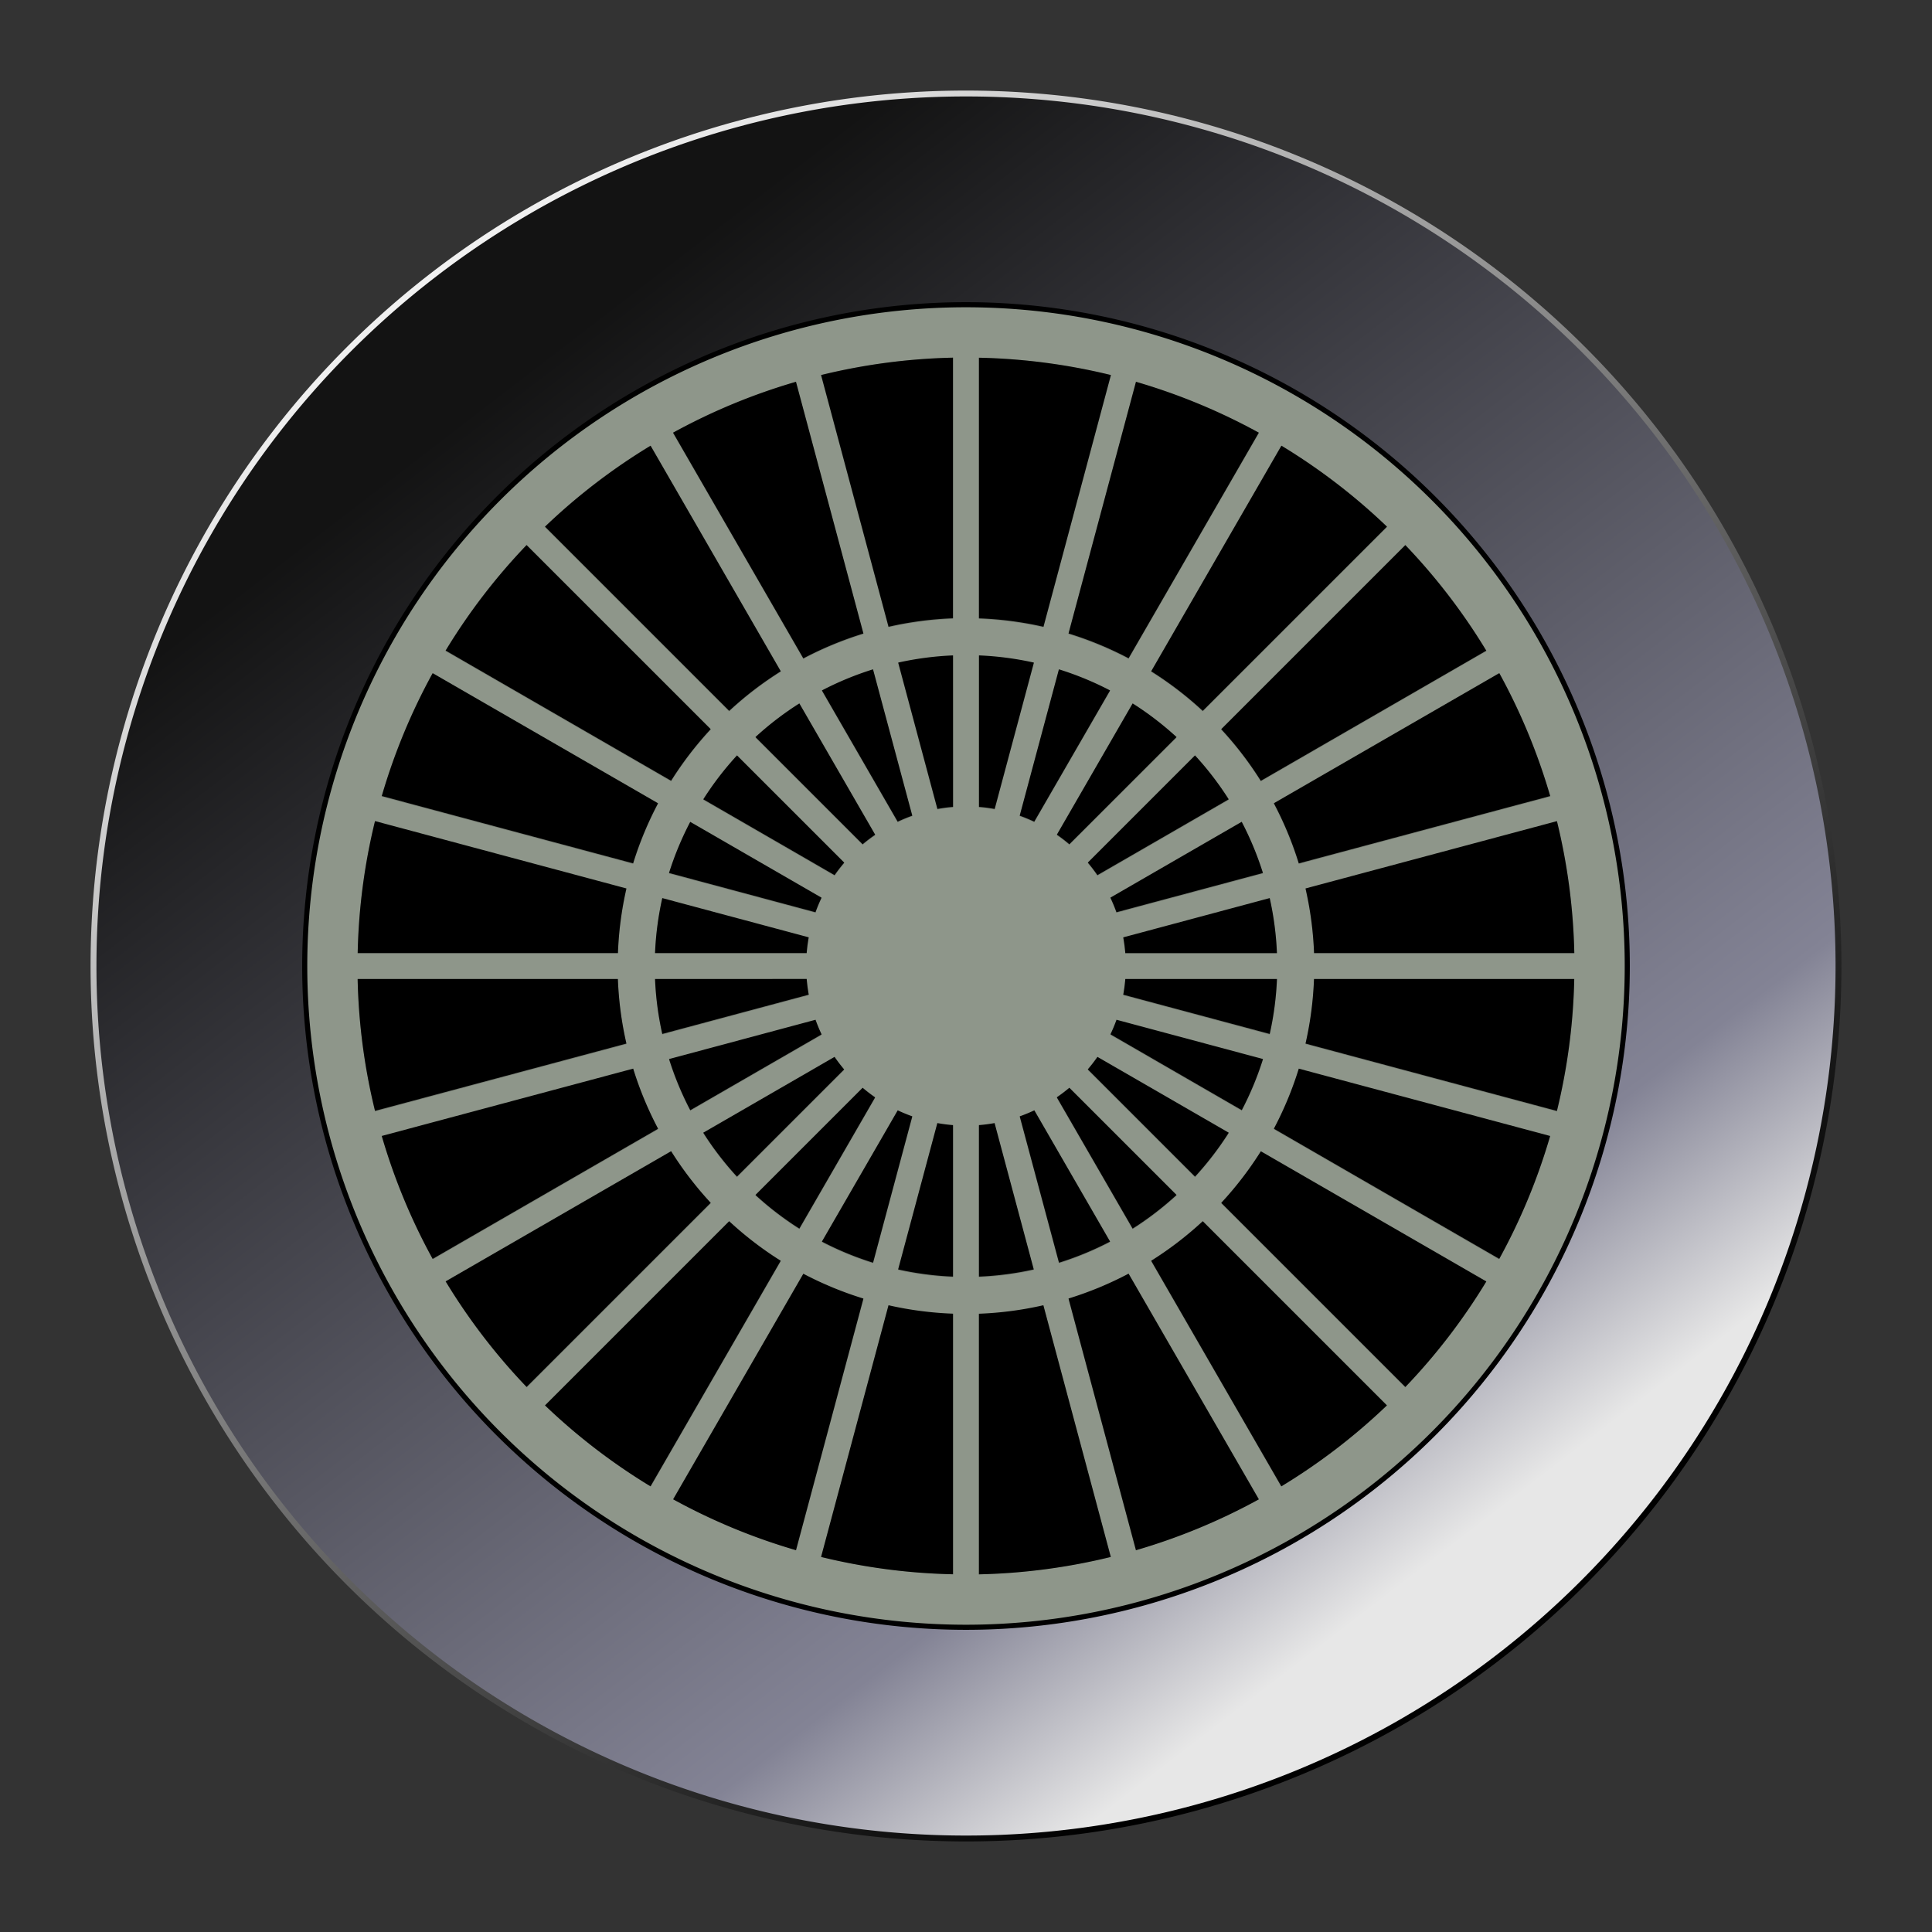 <?xml version="1.0" encoding="UTF-8" standalone="no"?>
<svg
   xmlns:dc="http://purl.org/dc/elements/1.1/"
   xmlns:cc="http://creativecommons.org/ns#"
   xmlns:rdf="http://www.w3.org/1999/02/22-rdf-syntax-ns#"
   xmlns:svg="http://www.w3.org/2000/svg"
   xmlns="http://www.w3.org/2000/svg"
   xmlns:xlink="http://www.w3.org/1999/xlink"
   xmlns:sodipodi="http://sodipodi.sourceforge.net/DTD/sodipodi-0.dtd"
   xmlns:inkscape="http://www.inkscape.org/namespaces/inkscape"
   version="1.1"
   id="svg2"
   width="64"
   height="64"
   viewBox="0 0 64 64"
   sodipodi:docname="tiles_24.svg"
   inkscape:export-filename="/tmp/off/parts_mem_10.png"
   inkscape:export-xdpi="96"
   inkscape:export-ydpi="96"
   inkscape:version="1.0.2 (e86c870879, 2021-01-15)">
  <rect x="0" y="0" width="64" height="64" fill="#333333" stroke="none"/>
  <defs
     id="defs6">
    <linearGradient
       inkscape:collect="always"
       id="linearGradient925">
      <stop
         style="stop-color:#fefefe;stop-opacity:1"
         offset="0"
         id="stop921" />
      <stop
         style="stop-color:#000000;stop-opacity:1"
         offset="1"
         id="stop923" />
    </linearGradient>
    <linearGradient
       inkscape:collect="always"
       id="linearGradient846">
      <stop
         style="stop-color:#e7e7e7;stop-opacity:1"
         offset="0"
         id="stop882" />
      <stop
         style="stop-color:#838395;stop-opacity:1"
         offset="0.167"
         id="stop901" />
      <stop
         style="stop-color:#131313;stop-opacity:1"
         offset="1"
         id="stop884" />
    </linearGradient>
    <linearGradient
       inkscape:collect="always"
       xlink:href="#linearGradient846"
       id="linearGradient899"
       x1="-34.494"
       y1="47.898"
       x2="-64.724"
       y2="8.571"
       gradientUnits="userSpaceOnUse"
       gradientTransform="translate(20)" />
    <linearGradient
       inkscape:collect="always"
       xlink:href="#linearGradient925"
       id="linearGradient927"
       x1="11.714"
       y1="2.114"
       x2="46.537"
       y2="47.381"
       gradientUnits="userSpaceOnUse"
       gradientTransform="translate(-60)" />
  </defs>
  <sodipodi:namedview
     pagecolor="#ffffff"
     bordercolor="#666666"
     borderopacity="1"
     objecttolerance="10"
     gridtolerance="10"
     guidetolerance="10"
     inkscape:pageopacity="0"
     inkscape:pageshadow="2"
     inkscape:window-width="2496"
     inkscape:window-height="1440"
     id="namedview4"
     showgrid="false"
     showguides="false"
     inkscape:zoom="11.313708"
     inkscape:cx="37.551261"
     inkscape:cy="30.182071"
     inkscape:window-x="0"
     inkscape:window-y="0"
     inkscape:window-maximized="1"
     inkscape:current-layer="g10"
     inkscape:document-rotation="0"
     inkscape:guide-bbox="true"
     units="in">
    <sodipodi:guide
       position="29,29"
       orientation="-1,0"
       id="guide981"
       inkscape:label=""
       inkscape:locked="false"
       inkscape:color="rgb(0,0,255)" />
    <sodipodi:guide
       position="29,29"
       orientation="0,-1"
       id="guide983" />
  </sodipodi:namedview>
  <g
     inkscape:groupmode="layer"
     inkscape:label="Image"
     id="g10">
    <circle
       style="fill:#6ec63b;fill-opacity:1;stroke:none;stroke-width:0.515;stroke-linecap:round;stroke-linejoin:round;stroke-opacity:1"
       id="background_on"
       cx="32"
       cy="32"
       r="24.46" />
    <circle
       style="fill:#8e968a;fill-opacity:1;stroke:none;stroke-width:0.515;stroke-linecap:round;stroke-linejoin:round;stroke-opacity:1"
       id="background_off"
       cx="32"
       cy="32"
       r="24.46" />
    <g
       id="bezel"
       transform="translate(63,3)">
      <path
         id="bezel_outer_ring"
         style="opacity:1;fill:url(#linearGradient927);fill-opacity:1;stroke-width:0.359;stroke-linecap:round;stroke-linejoin:round"
         d="M -31,0 A 29,29 0 0 0 -60,29 29,29 0 0 0 -31,58 29,29 0 0 0 -2,29 29,29 0 0 0 -31,0 Z m 0,4.785 A 24.215,24.215 0 0 1 -6.785,29 24.215,24.215 0 0 1 -31,53.215 24.215,24.215 0 0 1 -55.215,29 24.215,24.215 0 0 1 -31,4.785 Z" />
      <path
         id="bezel_inner_ring"
         style="opacity:1;fill:#000000;fill-opacity:1;stroke-width:0.36;stroke-linecap:round;stroke-linejoin:round"
         d="M -31.067,3.542 A 25.458,25.458 0 0 0 -56.458,29 25.458,25.458 0 0 0 -31,54.458 25.458,25.458 0 0 0 -5.542,29 25.458,25.458 0 0 0 -31,3.542 a 25.458,25.458 0 0 0 -0.067,0 z m 0.01,3.637 a 21.821,21.821 0 0 1 0.057,0 A 21.821,21.821 0 0 1 -9.179,29 21.821,21.821 0 0 1 -31,50.821 21.821,21.821 0 0 1 -52.821,29 21.821,21.821 0 0 1 -31.057,7.179 Z" />
      <path
         id="bezel_main"
         style="opacity:1;fill:url(#linearGradient899);fill-opacity:1;stroke-width:0.356;stroke-linecap:round;stroke-linejoin:round"
         d="M -31,0.195 A 28.805,28.805 0 0 0 -59.805,29 28.805,28.805 0 0 0 -31,57.805 28.805,28.805 0 0 0 -2.195,29 28.805,28.805 0 0 0 -31,0.195 Z m 0,6.815 A 21.991,21.991 0 0 1 -9.01,29 21.991,21.991 0 0 1 -31,50.99 21.991,21.991 0 0 1 -52.99,29 21.991,21.991 0 0 1 -31,7.01 Z" />
    </g>
    <path
       id="tiles_swap_24_transparent"
       style="fill:#000000;fill-opacity:0.176;stroke:none;stroke-width:0.26;stroke-linecap:round;stroke-linejoin:round;stroke-opacity:1"
       d="m 31.57,21.732 a 10.31,10.299 0 0 0 -1.816,0.238 l 1.299,4.848 A 5.294,5.289 0 0 1 31.57,26.75 Z m 0.859,0 V 26.75 a 5.294,5.289 0 0 1 0.52,0.068 l 1.299,-4.848 a 10.31,10.299 0 0 0 -1.818,-0.238 z m -3.51,0.461 a 10.31,10.299 0 0 0 -1.693,0.699 l 2.51,4.348 a 5.294,5.289 0 0 1 0.484,-0.199 z m 6.158,0 -1.299,4.848 a 5.294,5.289 0 0 1 0.482,0.199 l 2.512,-4.348 a 10.31,10.299 0 0 0 -1.695,-0.699 z m -8.598,1.129 A 10.31,10.299 0 0 0 25.025,24.438 l 3.551,3.551 a 5.294,5.289 0 0 1 0.416,-0.316 z m 11.039,0 -2.51,4.348 a 5.294,5.289 0 0 1 0.414,0.318 L 38.975,24.438 A 10.31,10.299 0 0 0 37.52,23.322 Z M 24.414,25.045 A 10.31,10.299 0 0 0 23.297,26.5 l 4.35,2.512 a 5.294,5.289 0 0 1 0.32,-0.414 z m 15.172,0 -3.551,3.551 a 5.294,5.289 0 0 1 0.318,0.416 L 40.703,26.5 a 10.31,10.299 0 0 0 -1.117,-1.455 z m 1.547,2.199 -4.35,2.512 a 5.294,5.289 0 0 1 0.201,0.484 l 4.852,-1.301 a 10.31,10.299 0 0 0 -0.703,-1.695 z m -18.268,0.002 A 10.31,10.299 0 0 0 22.162,28.939 l 4.852,1.301 a 5.294,5.289 0 0 1 0.201,-0.482 z m -0.926,2.525 a 10.31,10.299 0 0 0 -0.24,1.82 h 5.023 a 5.294,5.289 0 0 1 0.068,-0.52 z m 20.121,0 -4.852,1.301 a 5.294,5.289 0 0 1 0.068,0.52 h 5.023 a 10.31,10.299 0 0 0 -0.24,-1.82 z m -20.361,2.68 a 10.31,10.299 0 0 0 0.24,1.82 l 4.852,-1.301 a 5.294,5.289 0 0 1 -0.068,-0.52 z m 15.578,0 a 5.294,5.289 0 0 1 -0.068,0.52 l 4.852,1.301 a 10.31,10.299 0 0 0 0.24,-1.82 z m -10.262,1.352 -4.852,1.301 a 10.31,10.299 0 0 0 0.703,1.695 l 4.35,-2.512 a 5.294,5.289 0 0 1 -0.201,-0.484 z m 9.971,0 a 5.294,5.289 0 0 1 -0.201,0.482 l 4.35,2.512 a 10.31,10.299 0 0 0 0.703,-1.693 z m -9.34,1.229 -4.35,2.512 a 10.31,10.299 0 0 0 1.117,1.455 l 3.551,-3.551 a 5.294,5.289 0 0 1 -0.318,-0.416 z m 8.707,0 a 5.294,5.289 0 0 1 -0.32,0.414 l 3.553,3.553 a 10.31,10.299 0 0 0 1.117,-1.455 z m -7.777,1.023 -3.551,3.551 a 10.31,10.299 0 0 0 1.455,1.115 l 2.51,-4.348 a 5.294,5.289 0 0 1 -0.414,-0.318 z m 6.848,0 a 5.294,5.289 0 0 1 -0.416,0.316 l 2.512,4.35 a 10.31,10.299 0 0 0 1.455,-1.115 z m -5.686,0.748 -2.512,4.348 a 10.31,10.299 0 0 0 1.695,0.699 L 30.221,37.002 a 5.294,5.289 0 0 1 -0.482,-0.199 z m 4.525,0 A 5.294,5.289 0 0 1 33.779,37.002 l 1.301,4.848 a 10.31,10.299 0 0 0 1.693,-0.699 z m -3.213,0.422 -1.299,4.848 a 10.31,10.299 0 0 0 1.818,0.238 v -5.018 a 5.294,5.289 0 0 1 -0.52,-0.068 z m 1.896,0 a 5.294,5.289 0 0 1 -0.518,0.068 v 5.018 a 10.31,10.299 0 0 0 1.816,-0.238 z" />
    <path
       style="fill:#000000;fill-opacity:1;stroke:none;stroke-width:0.26;stroke-linecap:round;stroke-linejoin:round;stroke-opacity:1"
       d="m 32.43,21.711 v 5.018 a 5.294,5.289 0 0 1 0.52,0.068 l 1.299,-4.848 a 10.31,10.299 0 0 0 -1.818,-0.238 z"
       id="tile_swap_01_24" />
    <path
       style="fill:#000000;fill-opacity:1;stroke:none;stroke-width:0.26;stroke-linecap:round;stroke-linejoin:round;stroke-opacity:1"
       d="m 35.078,22.172 -1.299,4.848 a 5.294,5.289 0 0 1 0.482,0.199 l 2.512,-4.348 a 10.31,10.299 0 0 0 -1.695,-0.699 z"
       id="tile_swap_02_24" />
    <path
       style="fill:#000000;fill-opacity:1;stroke:none;stroke-width:0.26;stroke-linecap:round;stroke-linejoin:round;stroke-opacity:1"
       d="m 37.52,23.301 -2.51,4.348 a 5.294,5.289 0 0 1 0.414,0.318 l 3.551,-3.551 a 10.31,10.299 0 0 0 -1.455,-1.115 z"
       id="tile_swap_03_24" />
    <path
       style="fill:#000000;fill-opacity:1;stroke:none;stroke-width:0.26;stroke-linecap:round;stroke-linejoin:round;stroke-opacity:1"
       d="m 39.586,25.023 -3.551,3.551 a 5.294,5.289 0 0 1 0.318,0.416 l 4.35,-2.512 a 10.31,10.299 0 0 0 -1.117,-1.455 z"
       id="tile_swap_04_24" />
    <path
       style="fill:#000000;fill-opacity:1;stroke:none;stroke-width:0.26;stroke-linecap:round;stroke-linejoin:round;stroke-opacity:1"
       d="m 41.133,27.223 -4.35,2.512 a 5.294,5.289 0 0 1 0.201,0.484 l 4.852,-1.301 a 10.31,10.299 0 0 0 -0.703,-1.695 z"
       id="tile_swap_05_24" />
    <path
       style="fill:#000000;fill-opacity:1;stroke:none;stroke-width:0.26;stroke-linecap:round;stroke-linejoin:round;stroke-opacity:1"
       d="m 42.061,29.75 -4.852,1.301 a 5.294,5.289 0 0 1 0.068,0.52 h 5.023 A 10.31,10.299 0 0 0 42.061,29.75 Z"
       id="tile_swap_06_24" />
    <path
       style="fill:#000000;fill-opacity:1;stroke:none;stroke-width:0.26;stroke-linecap:round;stroke-linejoin:round;stroke-opacity:1"
       d="m 37.277,32.43 a 5.294,5.289 0 0 1 -0.068,0.52 L 42.061,34.25 a 10.31,10.299 0 0 0 0.24,-1.82 z"
       id="tile_swap_07_24" />
    <path
       style="fill:#000000;fill-opacity:1;stroke:none;stroke-width:0.26;stroke-linecap:round;stroke-linejoin:round;stroke-opacity:1"
       d="m 36.986,33.781 a 5.294,5.289 0 0 1 -0.201,0.482 l 4.35,2.512 a 10.31,10.299 0 0 0 0.703,-1.693 z"
       id="tile_swap_08_24" />
    <path
       style="fill:#000000;fill-opacity:1;stroke:none;stroke-width:0.26;stroke-linecap:round;stroke-linejoin:round;stroke-opacity:1"
       d="m 36.354,35.01 a 5.294,5.289 0 0 1 -0.32,0.414 l 3.553,3.553 a 10.31,10.299 0 0 0 1.117,-1.455 z"
       id="tile_swap_09_24" />
    <path
       style="fill:#000000;fill-opacity:1;stroke:none;stroke-width:0.26;stroke-linecap:round;stroke-linejoin:round;stroke-opacity:1"
       d="m 35.424,36.033 a 5.294,5.289 0 0 1 -0.416,0.316 l 2.512,4.35 a 10.31,10.299 0 0 0 1.455,-1.115 z"
       id="tile_swap_10_24" />
    <path
       style="fill:#000000;fill-opacity:1;stroke:none;stroke-width:0.26;stroke-linecap:round;stroke-linejoin:round;stroke-opacity:1"
       d="m 34.264,36.781 a 5.294,5.289 0 0 1 -0.484,0.199 l 1.301,4.848 a 10.31,10.299 0 0 0 1.693,-0.699 z"
       id="tile_swap_11_24" />
    <path
       style="fill:#000000;fill-opacity:1;stroke:none;stroke-width:0.26;stroke-linecap:round;stroke-linejoin:round;stroke-opacity:1"
       d="m 32.947,37.203 a 5.294,5.289 0 0 1 -0.518,0.068 v 5.018 a 10.31,10.299 0 0 0 1.816,-0.238 z"
       id="tile_swap_12_24" />
    <path
       style="fill:#000000;fill-opacity:1;stroke:none;stroke-width:0.26;stroke-linecap:round;stroke-linejoin:round;stroke-opacity:1"
       d="m 31.051,37.203 -1.299,4.848 a 10.31,10.299 0 0 0 1.818,0.238 v -5.018 a 5.294,5.289 0 0 1 -0.52,-0.068 z"
       id="tile_swap_13_24" />
    <path
       style="fill:#000000;fill-opacity:1;stroke:none;stroke-width:0.26;stroke-linecap:round;stroke-linejoin:round;stroke-opacity:1"
       d="m 29.738,36.781 -2.512,4.348 a 10.31,10.299 0 0 0 1.695,0.699 L 30.221,36.98 A 5.294,5.289 0 0 1 29.738,36.781 Z"
       id="tile_swap_14_24" />
    <path
       style="fill:#000000;fill-opacity:1;stroke:none;stroke-width:0.26;stroke-linecap:round;stroke-linejoin:round;stroke-opacity:1"
       d="m 28.576,36.033 -3.551,3.551 a 10.31,10.299 0 0 0 1.455,1.115 l 2.51,-4.348 a 5.294,5.289 0 0 1 -0.414,-0.318 z"
       id="tile_swap_15_24" />
    <path
       style="fill:#000000;fill-opacity:1;stroke:none;stroke-width:0.26;stroke-linecap:round;stroke-linejoin:round;stroke-opacity:1"
       d="m 27.646,35.01 -4.35,2.512 a 10.31,10.299 0 0 0 1.117,1.455 l 3.551,-3.551 a 5.294,5.289 0 0 1 -0.318,-0.416 z"
       id="tile_swap_16_24" />
    <path
       style="fill:#000000;fill-opacity:1;stroke:none;stroke-width:0.26;stroke-linecap:round;stroke-linejoin:round;stroke-opacity:1"
       d="m 27.016,33.781 -4.852,1.301 a 10.31,10.299 0 0 0 0.703,1.695 L 27.217,34.266 A 5.294,5.289 0 0 1 27.016,33.781 Z"
       id="tile_swap_17_24" />
    <path
       style="fill:#000000;fill-opacity:1;stroke:none;stroke-width:0.26;stroke-linecap:round;stroke-linejoin:round;stroke-opacity:1"
       d="M 21.699,32.43 A 10.31,10.299 0 0 0 21.939,34.25 l 4.852,-1.301 a 5.294,5.289 0 0 1 -0.068,-0.52 z"
       id="tile_swap_18_24" />
    <path
       style="fill:#000000;fill-opacity:1;stroke:none;stroke-width:0.26;stroke-linecap:round;stroke-linejoin:round;stroke-opacity:1"
       d="m 21.939,29.75 a 10.31,10.299 0 0 0 -0.24,1.82 h 5.023 a 5.294,5.289 0 0 1 0.068,-0.52 z"
       id="tile_swap_19_24" />
    <path
       style="fill:#000000;fill-opacity:1;stroke:none;stroke-width:0.26;stroke-linecap:round;stroke-linejoin:round;stroke-opacity:1"
       d="m 22.865,27.225 a 10.31,10.299 0 0 0 -0.703,1.693 l 4.852,1.301 a 5.294,5.289 0 0 1 0.201,-0.482 z"
       id="tile_swap_20_24" />
    <path
       style="fill:#000000;fill-opacity:1;stroke:none;stroke-width:0.26;stroke-linecap:round;stroke-linejoin:round;stroke-opacity:1"
       d="m 24.414,25.023 a 10.31,10.299 0 0 0 -1.117,1.455 l 4.35,2.512 a 5.294,5.289 0 0 1 0.32,-0.414 z"
       id="tile_swap_21_24" />
    <path
       style="fill:#000000;fill-opacity:1;stroke:none;stroke-width:0.26;stroke-linecap:round;stroke-linejoin:round;stroke-opacity:1"
       d="m 26.48,23.301 a 10.31,10.299 0 0 0 -1.455,1.115 l 3.551,3.551 a 5.294,5.289 0 0 1 0.416,-0.316 z"
       id="tile_swap_22_24" />
    <path
       style="fill:#000000;fill-opacity:1;stroke:none;stroke-width:0.26;stroke-linecap:round;stroke-linejoin:round;stroke-opacity:1"
       d="m 28.92,22.172 a 10.31,10.299 0 0 0 -1.693,0.699 l 2.51,4.348 a 5.294,5.289 0 0 1 0.484,-0.199 z"
       id="tile_swap_23_24" />
    <path
       style="fill:#000000;fill-opacity:1;stroke:none;stroke-width:0.26;stroke-linecap:round;stroke-linejoin:round;stroke-opacity:1"
       d="m 31.57,21.711 a 10.31,10.299 0 0 0 -1.816,0.238 l 1.299,4.848 a 5.294,5.289 0 0 1 0.518,-0.068 z"
       id="tile_swap_24_24" />
    <path
       id="tiles_mem_24_transparent"
       style="fill:#000000;fill-opacity:0.178;stroke:none;stroke-width:0.487;stroke-linecap:round;stroke-linejoin:round;stroke-opacity:1"
       d="m 31.569,11.848 a 20.155,20.155 0 0 0 -4.375,0.576 l 2.24,8.359 a 11.538,11.526 0 0 1 2.135,-0.281 z m 0.859,0.002 v 8.654 a 11.538,11.526 0 0 1 2.137,0.279 l 2.238,-8.359 a 20.155,20.155 0 0 0 -4.375,-0.574 z m -6.066,0.799 a 20.155,20.155 0 0 0 -4.074,1.689 l 4.324,7.492 a 11.538,11.526 0 0 1 1.99,-0.824 z m 11.273,0 -2.24,8.357 a 11.538,11.526 0 0 1 1.99,0.822 l 4.324,-7.49 a 20.155,20.155 0 0 0 -4.074,-1.69 z m -16.094,2.121 a 20.155,20.155 0 0 0 -3.498,2.688 l 6.111,6.111 a 11.538,11.526 0 0 1 1.709,-1.311 z m 20.914,0 -4.322,7.488 a 11.538,11.526 0 0 1 1.709,1.311 l 6.111,-6.111 a 20.155,20.155 0 0 0 -3.498,-2.688 z m -25.021,3.297 a 20.155,20.155 0 0 0 -2.682,3.5 l 7.479,4.318 a 11.538,11.526 0 0 1 1.312,-1.709 z m 29.129,0 -6.109,6.109 a 11.538,11.526 0 0 1 1.312,1.711 l 7.479,-4.32 a 20.155,20.155 0 0 0 -2.682,-3.5 z m -32.24,4.248 a 20.155,20.155 0 0 0 -1.682,4.074 l 8.332,2.232 a 11.538,11.526 0 0 1 0.826,-1.99 z m 35.352,0 -7.477,4.314 a 11.538,11.526 0 0 1 0.826,1.992 l 8.334,-2.232 a 20.155,20.155 0 0 0 -1.684,-4.074 z m -37.258,4.906 a 20.155,20.155 0 0 0 -0.57,4.371 h 8.623 a 11.538,11.526 0 0 1 0.281,-2.139 z m 39.164,0 -8.334,2.232 a 11.538,11.526 0 0 1 0.283,2.139 h 8.621 a 20.155,20.155 0 0 0 -0.57,-4.371 z m -39.732,5.23 a 20.155,20.155 0 0 0 0.578,4.369 l 8.324,-2.23 a 11.538,11.526 0 0 1 -0.283,-2.139 z m 31.68,0 a 11.538,11.526 0 0 1 -0.281,2.139 l 8.324,2.23 a 20.155,20.155 0 0 0 0.578,-4.369 z m -22.555,2.971 -8.322,2.23 a 20.155,20.155 0 0 0 1.689,4.066 l 7.459,-4.305 a 11.538,11.526 0 0 1 -0.826,-1.992 z m 22.051,0 a 11.538,11.526 0 0 1 -0.826,1.99 l 7.457,4.307 a 20.155,20.155 0 0 0 1.689,-4.066 z m -20.793,2.734 -7.459,4.307 a 20.155,20.155 0 0 0 2.684,3.492 l 6.088,-6.088 a 11.538,11.526 0 0 1 -1.312,-1.711 z m 19.535,0.002 a 11.538,11.526 0 0 1 -1.312,1.709 l 6.088,6.088 a 20.155,20.155 0 0 0 2.684,-3.492 z m -17.611,2.316 -6.09,6.09 a 20.155,20.155 0 0 0 3.494,2.678 l 4.305,-7.457 a 11.538,11.526 0 0 1 -1.709,-1.311 z m 15.688,0 a 11.538,11.526 0 0 1 -1.709,1.311 l 4.305,7.457 a 20.155,20.155 0 0 0 3.494,-2.678 z m -2.457,1.738 a 11.538,11.526 0 0 1 -1.99,0.824 l 2.23,8.318 a 20.155,20.155 0 0 0 4.066,-1.684 z m -10.773,0.002 -4.307,7.457 a 20.155,20.155 0 0 0 4.066,1.682 l 2.23,-8.316 a 11.538,11.526 0 0 1 -1.99,-0.822 z m 2.82,1.045 -2.229,8.318 a 20.155,20.155 0 0 0 4.365,0.572 v -8.611 a 11.538,11.526 0 0 1 -2.137,-0.279 z m 5.131,0 a 11.538,11.526 0 0 1 -2.135,0.281 v 8.611 a 20.155,20.155 0 0 0 4.363,-0.574 z" />
    <path
       id="tile_mem_12_24"
       style="fill:#000000;fill-opacity:1;stroke:none;stroke-width:0.487;stroke-linecap:round;stroke-linejoin:round;stroke-opacity:1"
       d="m 34.563,43.238 a 11.538,11.526 0 0 1 -2.135,0.281 v 8.633 a 20.155,20.155 0 0 0 4.369,-0.576 z" />
    <path
       id="tile_mem_13_24"
       style="fill:#000000;fill-opacity:1;stroke:none;stroke-width:0.487;stroke-linecap:round;stroke-linejoin:round;stroke-opacity:1"
       d="m 29.433,43.238 -2.234,8.338 a 20.155,20.155 0 0 0 4.371,0.574 v -8.633 a 11.538,11.526 0 0 1 -2.137,-0.279 z" />
    <path
       id="tile_mem_14_24"
       style="fill:#000000;fill-opacity:1;stroke:none;stroke-width:0.487;stroke-linecap:round;stroke-linejoin:round;stroke-opacity:1"
       d="m 26.612,42.193 -4.314,7.473 a 20.155,20.155 0 0 0 4.07,1.686 l 2.234,-8.336 a 11.538,11.526 0 0 1 -1.99,-0.822 z" />
    <path
       id="tile_mem_11_24"
       style="fill:#000000;fill-opacity:1;stroke:none;stroke-width:0.487;stroke-linecap:round;stroke-linejoin:round;stroke-opacity:1"
       d="m 37.386,42.191 a 11.538,11.526 0 0 1 -1.99,0.824 l 2.234,8.338 a 20.155,20.155 0 0 0 4.072,-1.686 z" />
    <path
       id="tile_mem_10_24"
       style="fill:#000000;fill-opacity:1;stroke:none;stroke-width:0.487;stroke-linecap:round;stroke-linejoin:round;stroke-opacity:1"
       d="m 39.843,40.453 a 11.538,11.526 0 0 1 -1.709,1.311 l 4.312,7.473 a 20.155,20.155 0 0 0 3.498,-2.682 z" />
    <path
       id="tile_mem_15_24"
       style="fill:#000000;fill-opacity:1;stroke:none;stroke-width:0.487;stroke-linecap:round;stroke-linejoin:round;stroke-opacity:1"
       d="m 24.155,40.453 -6.102,6.102 a 20.155,20.155 0 0 0 3.496,2.682 l 4.314,-7.473 a 11.538,11.526 0 0 1 -1.709,-1.311 z" />
    <path
       id="tile_mem_09_24"
       style="fill:#000000;fill-opacity:1;stroke:none;stroke-width:0.487;stroke-linecap:round;stroke-linejoin:round;stroke-opacity:1"
       d="m 41.767,38.137 a 11.538,11.526 0 0 1 -1.312,1.709 l 6.1,6.1 a 20.155,20.155 0 0 0 2.682,-3.496 z" />
    <path
       id="tile_mem_16_24"
       style="fill:#000000;fill-opacity:1;stroke:none;stroke-width:0.487;stroke-linecap:round;stroke-linejoin:round;stroke-opacity:1"
       d="m 22.231,38.135 -7.469,4.312 a 20.155,20.155 0 0 0 2.682,3.498 l 6.1,-6.1 a 11.538,11.526 0 0 1 -1.312,-1.711 z" />
    <path
       id="tile_mem_08_24"
       style="fill:#000000;fill-opacity:1;stroke:none;stroke-width:0.487;stroke-linecap:round;stroke-linejoin:round;stroke-opacity:1"
       d="m 43.024,35.4 a 11.538,11.526 0 0 1 -0.826,1.99 l 7.467,4.311 a 20.155,20.155 0 0 0 1.686,-4.07 z" />
    <path
       id="tile_mem_17_24"
       style="fill:#000000;fill-opacity:1;stroke:none;stroke-width:0.487;stroke-linecap:round;stroke-linejoin:round;stroke-opacity:1"
       d="m 20.974,35.4 -8.328,2.23 a 20.155,20.155 0 0 0 1.686,4.072 l 7.469,-4.311 a 11.538,11.526 0 0 1 -0.826,-1.992 z" />
    <path
       id="tile_mem_07_24"
       style="fill:#000000;fill-opacity:1;stroke:none;stroke-width:0.487;stroke-linecap:round;stroke-linejoin:round;stroke-opacity:1"
       d="m 43.528,32.43 a 11.538,11.526 0 0 1 -0.281,2.139 l 8.328,2.232 a 20.155,20.155 0 0 0 0.574,-4.371 z" />
    <path
       id="tile_mem_18_24"
       style="fill:#000000;fill-opacity:1;stroke:none;stroke-width:0.487;stroke-linecap:round;stroke-linejoin:round;stroke-opacity:1"
       d="m 11.847,32.43 a 20.155,20.155 0 0 0 0.576,4.369 l 8.328,-2.23 a 11.538,11.526 0 0 1 -0.283,-2.139 z" />
    <path
       id="tile_mem_06_24"
       style="fill:#000000;fill-opacity:1;stroke:none;stroke-width:0.487;stroke-linecap:round;stroke-linejoin:round;stroke-opacity:1"
       d="m 51.575,27.201 -8.328,2.23 a 11.538,11.526 0 0 1 0.283,2.139 h 8.621 a 20.155,20.155 0 0 0 -0.576,-4.369 z" />
    <path
       id="tile_mem_19_24"
       style="fill:#000000;fill-opacity:1;stroke:none;stroke-width:0.487;stroke-linecap:round;stroke-linejoin:round;stroke-opacity:1"
       d="m 12.423,27.199 a 20.155,20.155 0 0 0 -0.574,4.371 h 8.621 a 11.538,11.526 0 0 1 0.281,-2.139 z" />
    <path
       id="tile_mem_05_24"
       style="fill:#000000;fill-opacity:1;stroke:none;stroke-width:0.487;stroke-linecap:round;stroke-linejoin:round;stroke-opacity:1"
       d="m 49.667,22.297 -7.469,4.311 a 11.538,11.526 0 0 1 0.826,1.992 l 8.328,-2.23 a 20.155,20.155 0 0 0 -1.686,-4.072 z" />
    <path
       id="tile_mem_20_24"
       style="fill:#000000;fill-opacity:1;stroke:none;stroke-width:0.487;stroke-linecap:round;stroke-linejoin:round;stroke-opacity:1"
       d="m 14.333,22.299 a 20.155,20.155 0 0 0 -1.686,4.07 l 8.326,2.23 a 11.538,11.526 0 0 1 0.826,-1.99 z" />
    <path
       id="tile_mem_04_24"
       style="fill:#000000;fill-opacity:1;stroke:none;stroke-width:0.487;stroke-linecap:round;stroke-linejoin:round;stroke-opacity:1"
       d="m 46.554,18.055 -6.1,6.1 a 11.538,11.526 0 0 1 1.312,1.711 l 7.469,-4.312 a 20.155,20.155 0 0 0 -2.682,-3.498 z" />
    <path
       id="tile_mem_21_24"
       style="fill:#000000;fill-opacity:1;stroke:none;stroke-width:0.487;stroke-linecap:round;stroke-linejoin:round;stroke-opacity:1"
       d="m 17.444,18.055 a 20.155,20.155 0 0 0 -2.682,3.496 l 7.469,4.312 a 11.538,11.526 0 0 1 1.312,-1.709 z" />
    <path
       id="tile_mem_03_24"
       style="fill:#000000;fill-opacity:1;stroke:none;stroke-width:0.487;stroke-linecap:round;stroke-linejoin:round;stroke-opacity:1"
       d="m 42.448,14.764 -4.314,7.473 a 11.538,11.526 0 0 1 1.709,1.311 l 6.102,-6.102 a 20.155,20.155 0 0 0 -3.496,-2.682 z" />
    <path
       id="tile_mem_22_24"
       style="fill:#000000;fill-opacity:1;stroke:none;stroke-width:0.487;stroke-linecap:round;stroke-linejoin:round;stroke-opacity:1"
       d="m 21.552,14.764 a 20.155,20.155 0 0 0 -3.498,2.682 l 6.102,6.102 a 11.538,11.526 0 0 1 1.709,-1.311 z" />
    <path
       id="tile_mem_02_24"
       style="fill:#000000;fill-opacity:1;stroke:none;stroke-width:0.487;stroke-linecap:round;stroke-linejoin:round;stroke-opacity:1"
       d="m 37.63,12.648 -2.234,8.336 a 11.538,11.526 0 0 1 1.99,0.822 l 4.314,-7.473 a 20.155,20.155 0 0 0 -4.07,-1.686 z" />
    <path
       id="tile_mem_23_24"
       style="fill:#000000;fill-opacity:1;stroke:none;stroke-width:0.487;stroke-linecap:round;stroke-linejoin:round;stroke-opacity:1"
       d="m 26.368,12.647 a 20.155,20.155 0 0 0 -4.072,1.686 l 4.316,7.477 a 11.538,11.526 0 0 1 1.99,-0.824 z" />
    <path
       id="tile_mem_01_24"
       style="fill:#000000;fill-opacity:1;stroke:none;stroke-width:0.487;stroke-linecap:round;stroke-linejoin:round;stroke-opacity:1"
       d="m 32.429,11.85 v 8.633 a 11.538,11.526 0 0 1 2.137,0.279 l 2.234,-8.338 a 20.155,20.155 0 0 0 -4.371,-0.574 z" />
    <path
       id="tile_mem_24_24"
       style="fill:#000000;fill-opacity:1;stroke:none;stroke-width:0.487;stroke-linecap:round;stroke-linejoin:round;stroke-opacity:1"
       d="m 31.569,11.848 a 20.155,20.155 0 0 0 -4.369,0.576 l 2.234,8.338 a 11.538,11.526 0 0 1 2.135,-0.281 z" />
  </g>
</svg>
